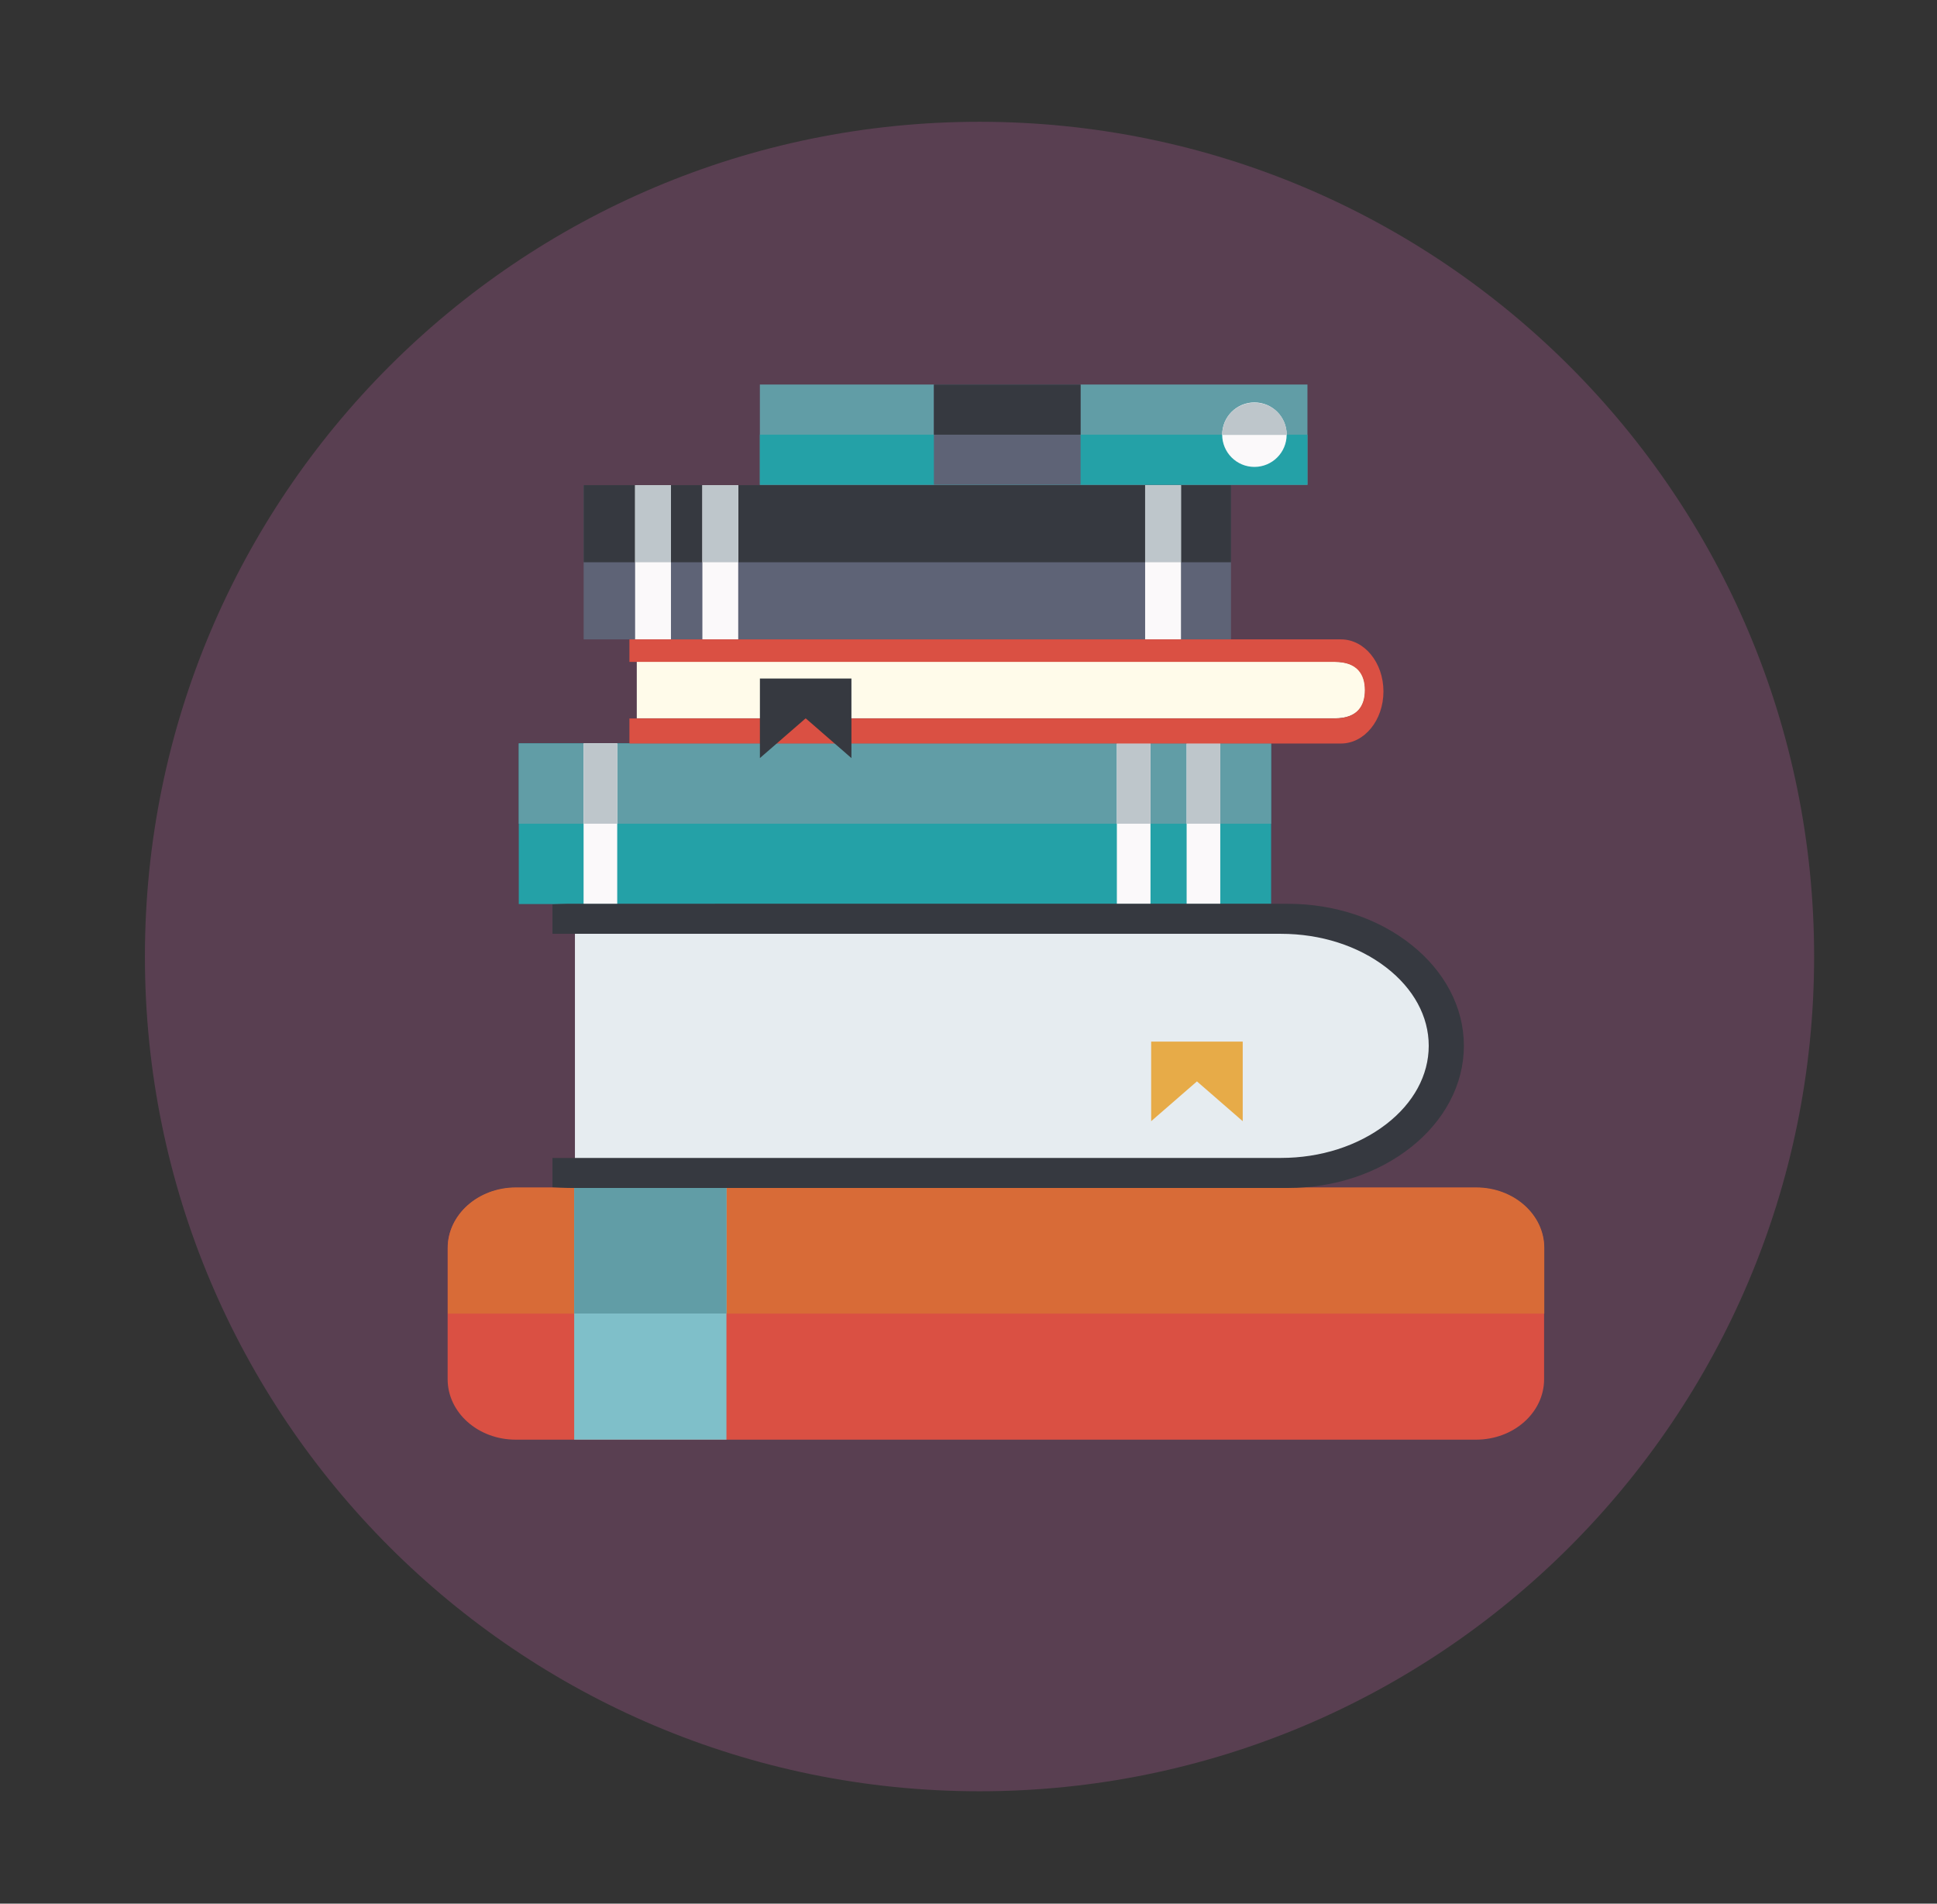 <?xml version="1.0" encoding="utf-8"?>
<!-- Generator: Adobe Illustrator 26.5.0, SVG Export Plug-In . SVG Version: 6.00 Build 0)  -->
<svg version="1.1" id="Réteg_1" xmlns="http://www.w3.org/2000/svg" xmlns:xlink="http://www.w3.org/1999/xlink" x="0px" y="0px"
	 viewBox="0 0 1092.73 1073.73" style="enable-background:new 0 0 1092.73 1073.73;" xml:space="preserve">
<rect x="0" y="0" width="1092.73" height="1073.73" fill="#333333" stroke="none"/>
<style type="text/css">
	.st0{fill:#593F51;}
	.st1{fill:#DA5043;}
	.st2{fill:#D86B37;}
	.st3{fill:#7FBFC9;}
	.st4{fill:#619DA6;}
	.st5{fill:#24A1A7;}
	.st6{fill:#FBF9FA;}
	.st7{fill:#BEC6CB;}
	.st8{fill:#E6ECF0;}
	.st9{fill:#363940;}
	.st10{fill:#E7AB48;}
	.st11{fill:#5E6376;}
	.st12{fill:#FFFBEA;}
</style>
<g>
	<path class="st0" d="M552.58,1010.35L552.58,1010.35c-260.04,0-470.83-210.8-470.83-470.83v0c0-260.03,210.8-470.83,470.83-470.83
		h0c260.03,0,470.83,210.8,470.83,470.83v0C1023.41,799.55,812.62,1010.35,552.58,1010.35z"/>
	<path class="st1" d="M290.93,812.03c-21.2,0-38.4-15.26-38.4-34.09v-73.88c0-18.83,17.19-34.09,38.4-34.09h541.76
		c21.21,0,38.39,15.26,38.39,34.09v73.88c0,18.83-17.19,34.09-38.39,34.09H290.93z"/>
	<g>
		<g>
			<g>
				<path class="st2" d="M871.18,703.86c0-18.83-17.19-34.09-38.39-34.09H291.03c-21.2,0-38.4,15.26-38.4,34.09v37.09h618.55V703.86
					z"/>
			</g>
		</g>
	</g>
	
		<rect x="295.84" y="698.06" transform="matrix(-1.836970e-16 1 -1 -1.836970e-16 1107.875 374.133)" class="st3" width="142.06" height="85.89"/>
	
		<rect x="331.36" y="662.42" transform="matrix(-1.836970e-16 1 -1 -1.836970e-16 1072.235 338.493)" class="st4" width="71.03" height="85.89"/>
	<rect x="292.66" y="419.3" class="st5" width="424.42" height="90.62"/>
	<rect x="292.66" y="419.3" class="st4" width="424.42" height="45.31"/>
	<rect x="669.42" y="419.3" class="st6" width="18.98" height="90.62"/>
	<rect x="669.42" y="419.3" class="st7" width="18.98" height="45.31"/>
	<rect x="630.06" y="419.3" class="st6" width="18.98" height="90.62"/>
	<rect x="630.06" y="419.3" class="st7" width="18.98" height="45.31"/>
	<rect x="329.22" y="419.3" class="st6" width="18.98" height="90.62"/>
	<rect x="329.22" y="419.3" class="st7" width="18.98" height="45.31"/>
	<path class="st8" d="M722.77,521.91H329.9c-1.87,0-3.72,0.06-5.56,0.15V657.7c1.84,0.09,3.69,0.15,5.56,0.15h392.88
		c48.63,0,88.43-30.59,88.43-67.97C811.21,552.5,771.41,521.91,722.77,521.91z"/>
	<path class="st9" d="M817.83,558.43c-5.07-9.55-12.31-18.08-21.51-25.44c-18.75-14.99-43.53-23.21-69.77-23.21H322.63
		c-1.88,0-3.82,0.02-6.16,0.13l-4.81,0.2v16.6h411.01c22.37,0,43.42,6.75,59.27,18.93C797.45,557.58,806,573.3,806,589.86
		c0,16.57-8.55,32.35-24.07,44.28c-15.85,12.18-36.9,18.98-59.27,18.98H311.66v16.53l4.8,0.24c2.25,0.11,4.25,0.17,6.17,0.17h403.92
		c26.24,0,51.02-8.26,69.77-23.25c9.2-7.35,16.43-15.93,21.51-25.48c5.3-9.97,7.99-20.56,7.99-31.45
		C825.82,578.98,823.13,568.4,817.83,558.43z"/>
	<polygon class="st10" points="701.06,632.39 675.24,609.95 649.42,632.39 649.42,587.52 701.06,587.52 	"/>
	<rect x="329.26" y="273.64" class="st11" width="365.19" height="87"/>
	<rect x="329.26" y="273.64" class="st9" width="365.19" height="43.5"/>
	<rect x="358.29" y="273.64" class="st6" width="20.22" height="87"/>
	<rect x="396.24" y="273.64" class="st6" width="20.22" height="87"/>
	<rect x="646.01" y="273.64" class="st6" width="20.22" height="87"/>
	<rect x="358.29" y="273.64" class="st7" width="20.22" height="43.5"/>
	<rect x="396.24" y="273.64" class="st7" width="20.22" height="43.5"/>
	<rect x="646.01" y="273.64" class="st7" width="20.22" height="43.5"/>
	<rect x="428.67" y="216.89" class="st4" width="308.91" height="56.56"/>
	<rect x="428.67" y="245.17" class="st5" width="308.91" height="28.28"/>
	<circle class="st6" cx="707.66" cy="245.17" r="18.19"/>
	<g>
		<path class="st7" d="M707.71,227.13c-10.04,0-18.19,7.79-18.19,18.19h36.38C725.9,234.92,717.75,227.13,707.71,227.13z"/>
	</g>
	<rect x="526.84" y="216.89" class="st11" width="82.75" height="56.56"/>
	<rect x="526.84" y="216.89" class="st9" width="82.75" height="28.28"/>
	<path class="st12" d="M753.19,373.27H359.23v31.89h393.96c12.79,0,16.94-7.14,16.94-15.94
		C770.14,380.41,765.99,373.27,753.19,373.27z"/>
	<path class="st1" d="M756.52,360.64H355.08v12.7h397.75c12.93,0,17.12,7.14,17.12,15.95c0,8.81-4.19,15.94-17.12,15.94H355.08
		v14.14h401.43c13.22,0,23.94-13.15,23.94-29.36C780.46,373.78,769.74,360.64,756.52,360.64z"/>
	<polygon class="st9" points="480.32,427.59 454.5,405.16 428.69,427.59 428.69,382.73 480.32,382.73 	"/>
</g>
<rect x="3774.26" y="-2300.61" class="st5" width="941.67" height="941.67"/>
<rect x="1537.62" y="-2542.16" class="st0" width="941.67" height="941.67"/>
<rect x="2521.62" y="-2542.16" class="st1" width="941.67" height="941.67"/>
<rect x="569.88" y="-2585.51" class="st10" width="941.67" height="941.67"/>
</svg>
